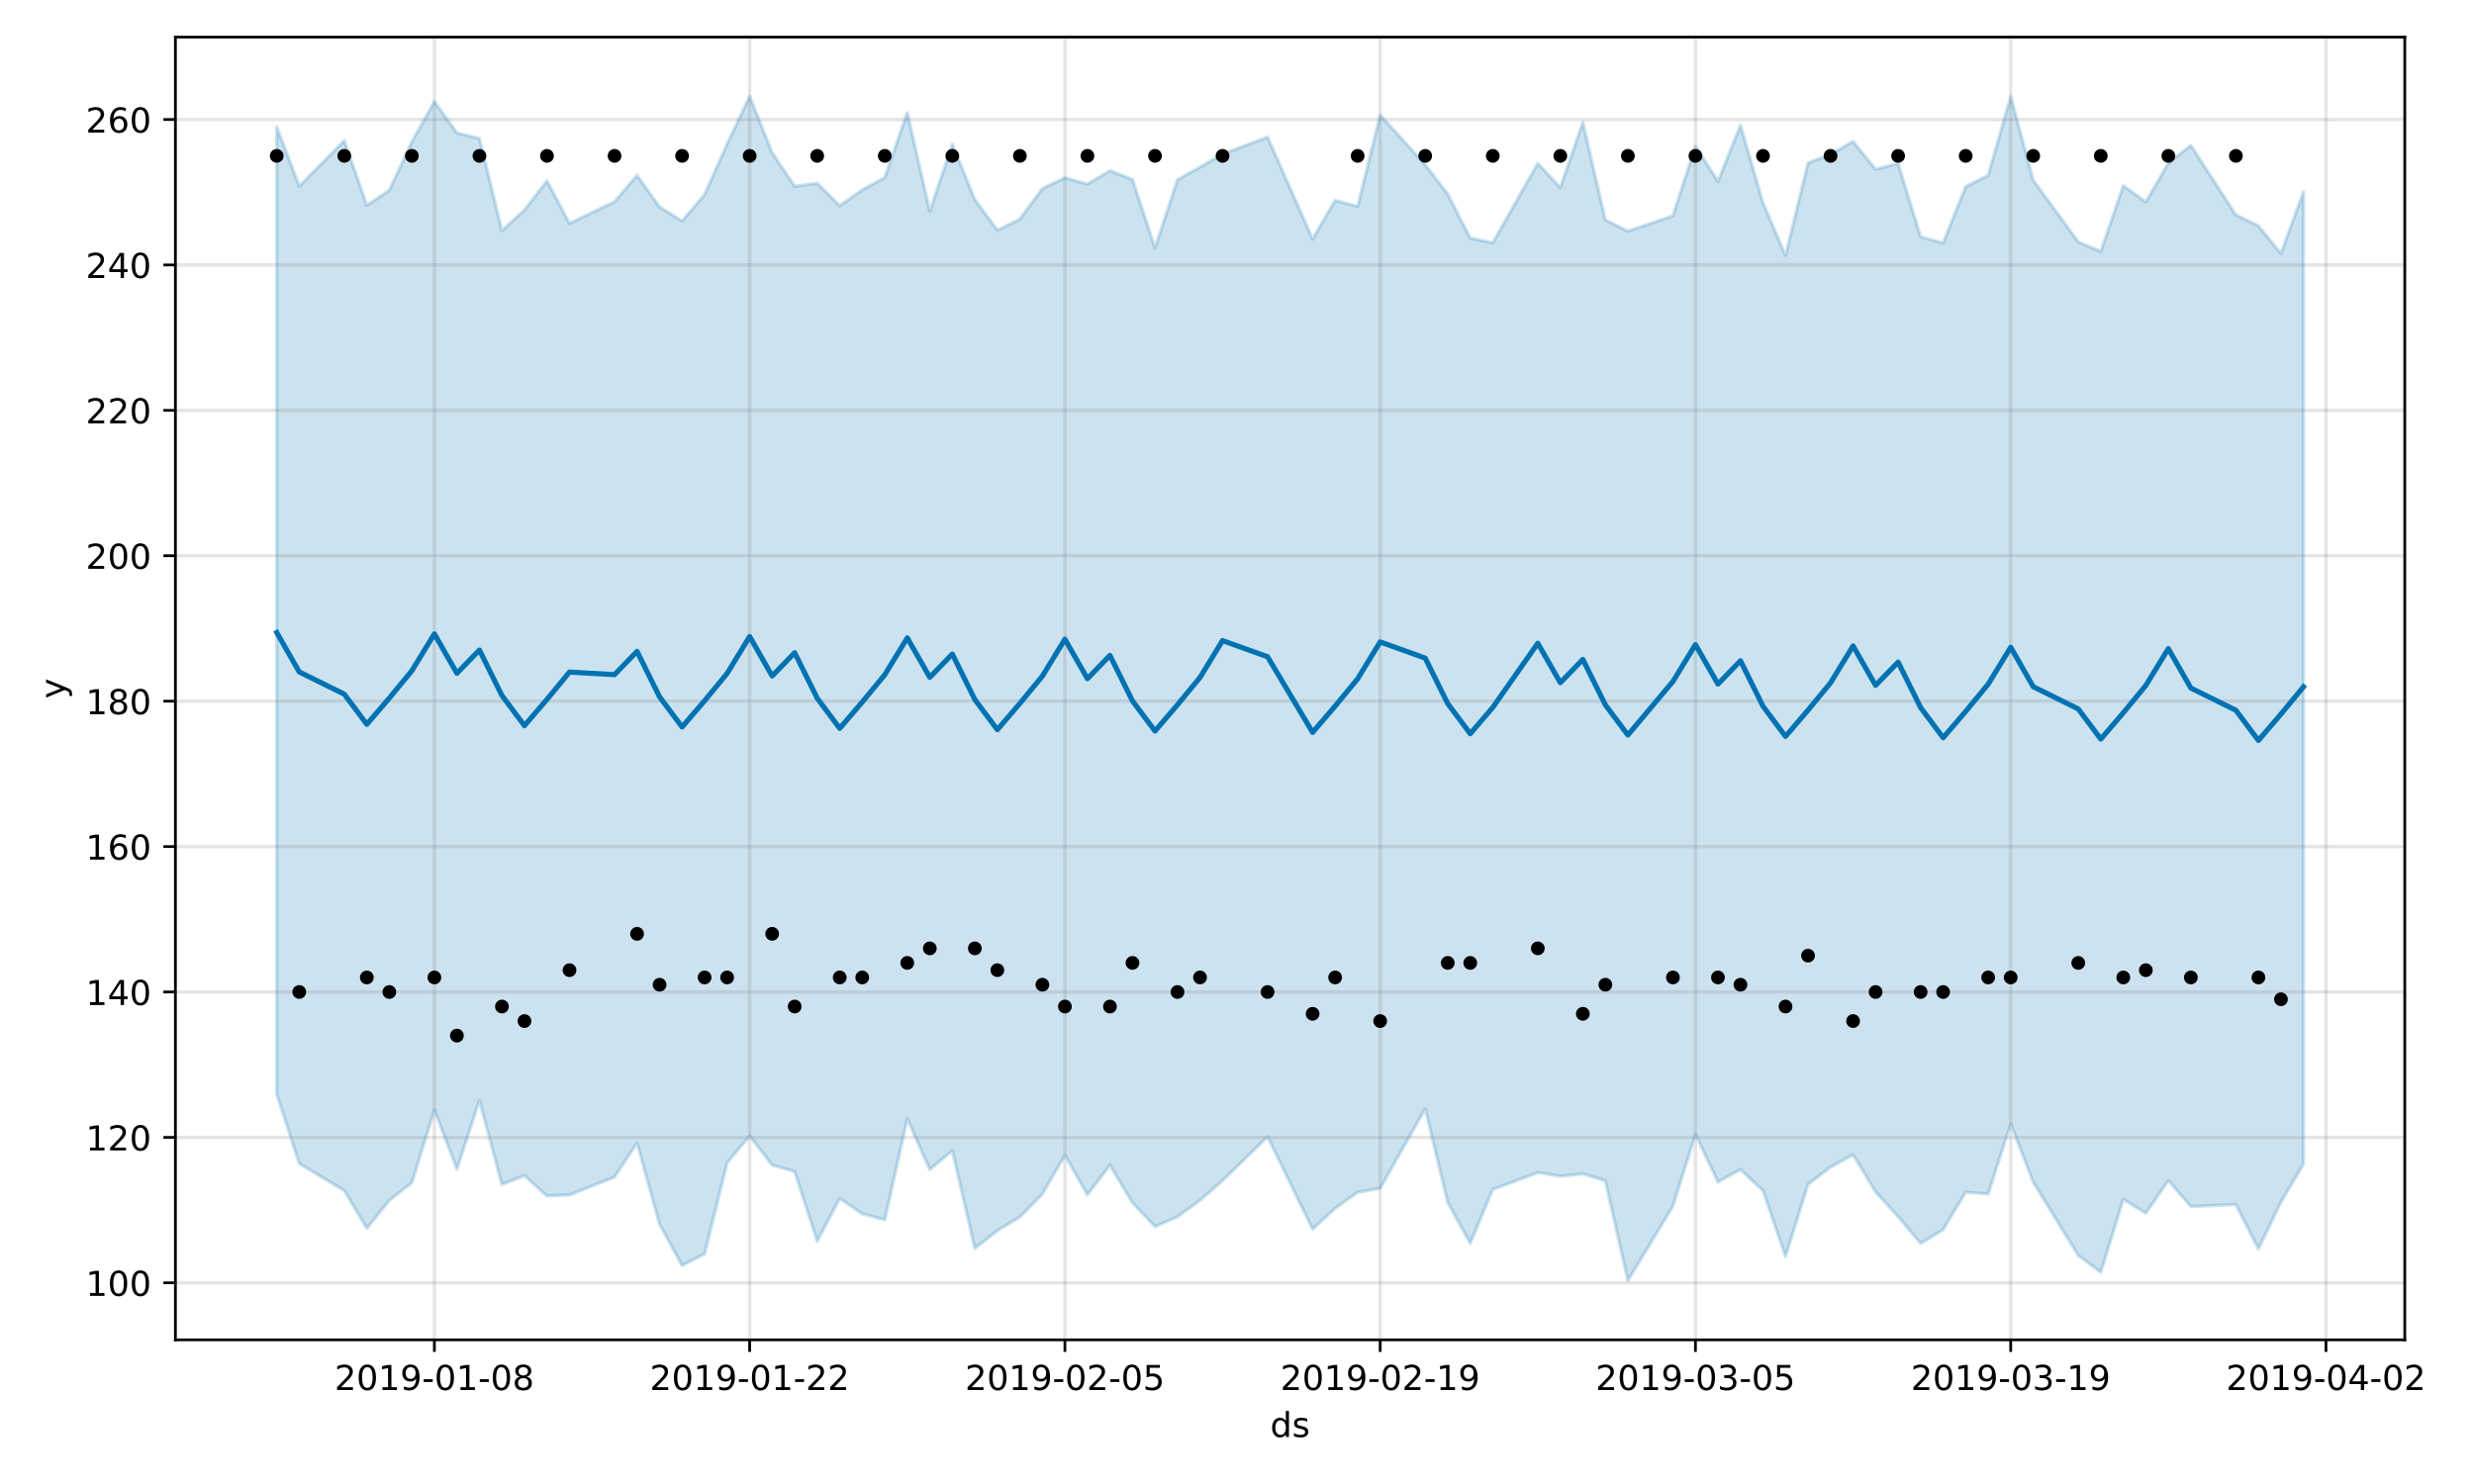 <?xml version="1.0" encoding="utf-8" standalone="no"?>
<!DOCTYPE svg PUBLIC "-//W3C//DTD SVG 1.1//EN"
  "http://www.w3.org/Graphics/SVG/1.1/DTD/svg11.dtd">
<!-- Created with matplotlib (https://matplotlib.org/) -->
<svg height="432pt" version="1.1" viewBox="0 0 720 432" width="720pt" xmlns="http://www.w3.org/2000/svg" xmlns:xlink="http://www.w3.org/1999/xlink">
 <defs>
  <style type="text/css">
*{stroke-linecap:butt;stroke-linejoin:round;}
  </style>
 </defs>
 <g id="figure_1">
  <g id="patch_1">
   <path d="M 0 432 
L 720 432 
L 720 0 
L 0 0 
z
" style="fill:#ffffff;"/>
  </g>
  <g id="axes_1">
   <g id="patch_2">
    <path d="M 51.05 390.04 
L 699.857 390.04 
L 699.857 10.8 
L 51.05 10.8 
z
" style="fill:#ffffff;"/>
   </g>
   <g id="PolyCollection_1">
    <defs>
     <path d="M 80.541 -395.069 
L 80.541 -113.489 
L 87.095 -93.258 
L 100.202 -85.398 
L 106.756 -74.428 
L 113.309 -82.55 
L 119.863 -87.703 
L 126.417 -108.897 
L 132.97 -91.669 
L 139.524 -111.649 
L 146.077 -87.191 
L 152.631 -89.77 
L 159.185 -83.842 
L 165.738 -84.135 
L 178.845 -89.346 
L 185.399 -99.259 
L 191.953 -75.604 
L 198.506 -63.604 
L 205.06 -66.985 
L 211.613 -93.482 
L 218.167 -101.319 
L 224.721 -92.822 
L 231.274 -90.963 
L 237.828 -70.712 
L 244.381 -83.142 
L 250.935 -78.654 
L 257.489 -76.918 
L 264.042 -106.298 
L 270.596 -91.541 
L 277.15 -97.039 
L 283.703 -68.591 
L 290.257 -73.751 
L 296.81 -77.734 
L 303.364 -84.403 
L 309.918 -95.698 
L 316.471 -84.203 
L 323.025 -92.816 
L 329.578 -81.877 
L 336.132 -74.913 
L 342.686 -77.811 
L 349.239 -82.56 
L 355.793 -88.309 
L 368.9 -101.105 
L 382.007 -74.164 
L 388.561 -80.222 
L 395.114 -84.902 
L 401.668 -86.085 
L 414.775 -109.227 
L 421.329 -81.933 
L 427.883 -70.086 
L 434.436 -85.737 
L 447.543 -90.658 
L 454.097 -89.603 
L 460.651 -90.274 
L 467.204 -88.248 
L 473.758 -59.198 
L 486.865 -80.884 
L 493.419 -101.789 
L 499.972 -87.909 
L 506.526 -91.542 
L 513.079 -85.381 
L 519.633 -66.271 
L 526.187 -87.225 
L 532.74 -92.259 
L 539.294 -95.855 
L 545.847 -85.046 
L 552.401 -77.841 
L 558.955 -70.031 
L 565.508 -74.058 
L 572.062 -84.944 
L 578.616 -84.442 
L 585.169 -104.881 
L 591.723 -87.865 
L 604.83 -66.531 
L 611.384 -61.652 
L 617.937 -82.86 
L 624.491 -78.843 
L 631.044 -88.303 
L 637.598 -80.77 
L 650.705 -81.363 
L 657.259 -68.427 
L 663.812 -82.064 
L 670.366 -93.145 
L 670.366 -376.138 
L 670.366 -376.138 
L 663.812 -358.175 
L 657.259 -366.242 
L 650.705 -369.444 
L 637.598 -389.675 
L 631.044 -384.489 
L 624.491 -373.226 
L 617.937 -377.945 
L 611.384 -358.801 
L 604.83 -361.574 
L 591.723 -379.534 
L 585.169 -403.915 
L 578.616 -380.978 
L 572.062 -377.639 
L 565.508 -361.255 
L 558.955 -363.06 
L 552.401 -384.434 
L 545.847 -382.712 
L 539.294 -390.827 
L 532.74 -387.054 
L 526.187 -384.578 
L 519.633 -357.629 
L 513.079 -372.952 
L 506.526 -395.504 
L 499.972 -379.22 
L 493.419 -389.454 
L 486.865 -369.183 
L 473.758 -364.704 
L 467.204 -367.978 
L 460.651 -396.375 
L 454.097 -377.384 
L 447.543 -384.439 
L 434.436 -361.325 
L 427.883 -362.685 
L 421.329 -375.486 
L 414.775 -384.055 
L 401.668 -398.505 
L 395.114 -371.947 
L 388.561 -373.657 
L 382.007 -362.409 
L 368.9 -392.103 
L 355.793 -387.154 
L 349.239 -383.342 
L 342.686 -379.664 
L 336.132 -359.832 
L 329.578 -379.752 
L 323.025 -382.332 
L 316.471 -378.414 
L 309.918 -380.248 
L 303.364 -377.113 
L 296.81 -368.215 
L 290.257 -364.994 
L 283.703 -373.895 
L 277.15 -390.018 
L 270.596 -370.53 
L 264.042 -399.216 
L 257.489 -380.308 
L 250.935 -376.736 
L 244.381 -372.112 
L 237.828 -378.646 
L 231.274 -377.779 
L 224.721 -387.537 
L 218.167 -403.962 
L 211.613 -390.088 
L 205.06 -375.353 
L 198.506 -367.66 
L 191.953 -371.771 
L 185.399 -380.955 
L 178.845 -373.268 
L 165.738 -366.973 
L 159.185 -379.331 
L 152.631 -370.873 
L 146.077 -364.841 
L 139.524 -391.705 
L 132.97 -393.311 
L 126.417 -402.439 
L 119.863 -390.724 
L 113.309 -376.613 
L 106.756 -372.226 
L 100.202 -391.08 
L 87.095 -377.785 
L 80.541 -395.069 
z
" id="m554497283e" style="stroke:#0072b2;stroke-opacity:0.2;"/>
    </defs>
    <g clip-path="url(#p445c04b653)">
     <use style="fill:#0072b2;fill-opacity:0.2;stroke:#0072b2;stroke-opacity:0.2;" x="0" xlink:href="#m554497283e" y="432"/>
    </g>
   </g>
   <g id="matplotlib.axis_1">
    <g id="xtick_1">
     <g id="line2d_1">
      <path clip-path="url(#p445c04b653)" d="M 126.417 390.04 
L 126.417 10.8 
" style="fill:none;stroke:#808080;stroke-linecap:square;stroke-opacity:0.2;"/>
     </g>
     <g id="line2d_2">
      <defs>
       <path d="M 0 0 
L 0 3.5 
" id="m35f6bb94ff" style="stroke:#000000;stroke-width:0.8;"/>
      </defs>
      <g>
       <use style="stroke:#000000;stroke-width:0.8;" x="126.417" xlink:href="#m35f6bb94ff" y="390.04"/>
      </g>
     </g>
     <g id="text_1">
      <!-- 2019-01-08 -->
      <defs>
       <path d="M 19.188 8.297 
L 53.609 8.297 
L 53.609 0 
L 7.328 0 
L 7.328 8.297 
Q 12.938 14.109 22.625 23.891 
Q 32.328 33.688 34.812 36.531 
Q 39.547 41.844 41.422 45.531 
Q 43.312 49.219 43.312 52.781 
Q 43.312 58.594 39.234 62.25 
Q 35.156 65.922 28.609 65.922 
Q 23.969 65.922 18.812 64.312 
Q 13.672 62.703 7.812 59.422 
L 7.812 69.391 
Q 13.766 71.781 18.938 73 
Q 24.125 74.219 28.422 74.219 
Q 39.75 74.219 46.484 68.547 
Q 53.219 62.891 53.219 53.422 
Q 53.219 48.922 51.531 44.891 
Q 49.859 40.875 45.406 35.406 
Q 44.188 33.984 37.641 27.219 
Q 31.109 20.453 19.188 8.297 
z
" id="DejaVuSans-50"/>
       <path d="M 31.781 66.406 
Q 24.172 66.406 20.328 58.906 
Q 16.5 51.422 16.5 36.375 
Q 16.5 21.391 20.328 13.891 
Q 24.172 6.391 31.781 6.391 
Q 39.453 6.391 43.281 13.891 
Q 47.125 21.391 47.125 36.375 
Q 47.125 51.422 43.281 58.906 
Q 39.453 66.406 31.781 66.406 
z
M 31.781 74.219 
Q 44.047 74.219 50.516 64.516 
Q 56.984 54.828 56.984 36.375 
Q 56.984 17.969 50.516 8.266 
Q 44.047 -1.422 31.781 -1.422 
Q 19.531 -1.422 13.062 8.266 
Q 6.594 17.969 6.594 36.375 
Q 6.594 54.828 13.062 64.516 
Q 19.531 74.219 31.781 74.219 
z
" id="DejaVuSans-48"/>
       <path d="M 12.406 8.297 
L 28.516 8.297 
L 28.516 63.922 
L 10.984 60.406 
L 10.984 69.391 
L 28.422 72.906 
L 38.281 72.906 
L 38.281 8.297 
L 54.391 8.297 
L 54.391 0 
L 12.406 0 
z
" id="DejaVuSans-49"/>
       <path d="M 10.984 1.516 
L 10.984 10.5 
Q 14.703 8.734 18.5 7.812 
Q 22.312 6.891 25.984 6.891 
Q 35.75 6.891 40.891 13.453 
Q 46.047 20.016 46.781 33.406 
Q 43.953 29.203 39.594 26.953 
Q 35.25 24.703 29.984 24.703 
Q 19.047 24.703 12.672 31.312 
Q 6.297 37.938 6.297 49.422 
Q 6.297 60.641 12.938 67.422 
Q 19.578 74.219 30.609 74.219 
Q 43.266 74.219 49.922 64.516 
Q 56.594 54.828 56.594 36.375 
Q 56.594 19.141 48.406 8.859 
Q 40.234 -1.422 26.422 -1.422 
Q 22.703 -1.422 18.891 -0.688 
Q 15.094 0.047 10.984 1.516 
z
M 30.609 32.422 
Q 37.25 32.422 41.125 36.953 
Q 45.016 41.5 45.016 49.422 
Q 45.016 57.281 41.125 61.844 
Q 37.25 66.406 30.609 66.406 
Q 23.969 66.406 20.094 61.844 
Q 16.219 57.281 16.219 49.422 
Q 16.219 41.5 20.094 36.953 
Q 23.969 32.422 30.609 32.422 
z
" id="DejaVuSans-57"/>
       <path d="M 4.891 31.391 
L 31.203 31.391 
L 31.203 23.391 
L 4.891 23.391 
z
" id="DejaVuSans-45"/>
       <path d="M 31.781 34.625 
Q 24.75 34.625 20.719 30.859 
Q 16.703 27.094 16.703 20.516 
Q 16.703 13.922 20.719 10.156 
Q 24.75 6.391 31.781 6.391 
Q 38.812 6.391 42.859 10.172 
Q 46.922 13.969 46.922 20.516 
Q 46.922 27.094 42.891 30.859 
Q 38.875 34.625 31.781 34.625 
z
M 21.922 38.812 
Q 15.578 40.375 12.031 44.719 
Q 8.5 49.078 8.5 55.328 
Q 8.5 64.062 14.719 69.141 
Q 20.953 74.219 31.781 74.219 
Q 42.672 74.219 48.875 69.141 
Q 55.078 64.062 55.078 55.328 
Q 55.078 49.078 51.531 44.719 
Q 48 40.375 41.703 38.812 
Q 48.828 37.156 52.797 32.312 
Q 56.781 27.484 56.781 20.516 
Q 56.781 9.906 50.312 4.234 
Q 43.844 -1.422 31.781 -1.422 
Q 19.734 -1.422 13.25 4.234 
Q 6.781 9.906 6.781 20.516 
Q 6.781 27.484 10.781 32.312 
Q 14.797 37.156 21.922 38.812 
z
M 18.312 54.391 
Q 18.312 48.734 21.844 45.562 
Q 25.391 42.391 31.781 42.391 
Q 38.141 42.391 41.719 45.562 
Q 45.312 48.734 45.312 54.391 
Q 45.312 60.062 41.719 63.234 
Q 38.141 66.406 31.781 66.406 
Q 25.391 66.406 21.844 63.234 
Q 18.312 60.062 18.312 54.391 
z
" id="DejaVuSans-56"/>
      </defs>
      <g transform="translate(97.359 404.638)scale(0.1 -0.1)">
       <use xlink:href="#DejaVuSans-50"/>
       <use x="63.623" xlink:href="#DejaVuSans-48"/>
       <use x="127.246" xlink:href="#DejaVuSans-49"/>
       <use x="190.869" xlink:href="#DejaVuSans-57"/>
       <use x="254.492" xlink:href="#DejaVuSans-45"/>
       <use x="290.576" xlink:href="#DejaVuSans-48"/>
       <use x="354.199" xlink:href="#DejaVuSans-49"/>
       <use x="417.822" xlink:href="#DejaVuSans-45"/>
       <use x="453.906" xlink:href="#DejaVuSans-48"/>
       <use x="517.529" xlink:href="#DejaVuSans-56"/>
      </g>
     </g>
    </g>
    <g id="xtick_2">
     <g id="line2d_3">
      <path clip-path="url(#p445c04b653)" d="M 218.167 390.04 
L 218.167 10.8 
" style="fill:none;stroke:#808080;stroke-linecap:square;stroke-opacity:0.2;"/>
     </g>
     <g id="line2d_4">
      <g>
       <use style="stroke:#000000;stroke-width:0.8;" x="218.167" xlink:href="#m35f6bb94ff" y="390.04"/>
      </g>
     </g>
     <g id="text_2">
      <!-- 2019-01-22 -->
      <g transform="translate(189.109 404.638)scale(0.1 -0.1)">
       <use xlink:href="#DejaVuSans-50"/>
       <use x="63.623" xlink:href="#DejaVuSans-48"/>
       <use x="127.246" xlink:href="#DejaVuSans-49"/>
       <use x="190.869" xlink:href="#DejaVuSans-57"/>
       <use x="254.492" xlink:href="#DejaVuSans-45"/>
       <use x="290.576" xlink:href="#DejaVuSans-48"/>
       <use x="354.199" xlink:href="#DejaVuSans-49"/>
       <use x="417.822" xlink:href="#DejaVuSans-45"/>
       <use x="453.906" xlink:href="#DejaVuSans-50"/>
       <use x="517.529" xlink:href="#DejaVuSans-50"/>
      </g>
     </g>
    </g>
    <g id="xtick_3">
     <g id="line2d_5">
      <path clip-path="url(#p445c04b653)" d="M 309.918 390.04 
L 309.918 10.8 
" style="fill:none;stroke:#808080;stroke-linecap:square;stroke-opacity:0.2;"/>
     </g>
     <g id="line2d_6">
      <g>
       <use style="stroke:#000000;stroke-width:0.8;" x="309.918" xlink:href="#m35f6bb94ff" y="390.04"/>
      </g>
     </g>
     <g id="text_3">
      <!-- 2019-02-05 -->
      <defs>
       <path d="M 10.797 72.906 
L 49.516 72.906 
L 49.516 64.594 
L 19.828 64.594 
L 19.828 46.734 
Q 21.969 47.469 24.109 47.828 
Q 26.266 48.188 28.422 48.188 
Q 40.625 48.188 47.75 41.5 
Q 54.891 34.812 54.891 23.391 
Q 54.891 11.625 47.562 5.094 
Q 40.234 -1.422 26.906 -1.422 
Q 22.312 -1.422 17.547 -0.641 
Q 12.797 0.141 7.719 1.703 
L 7.719 11.625 
Q 12.109 9.234 16.797 8.062 
Q 21.484 6.891 26.703 6.891 
Q 35.156 6.891 40.078 11.328 
Q 45.016 15.766 45.016 23.391 
Q 45.016 31 40.078 35.438 
Q 35.156 39.891 26.703 39.891 
Q 22.75 39.891 18.812 39.016 
Q 14.891 38.141 10.797 36.281 
z
" id="DejaVuSans-53"/>
      </defs>
      <g transform="translate(280.86 404.638)scale(0.1 -0.1)">
       <use xlink:href="#DejaVuSans-50"/>
       <use x="63.623" xlink:href="#DejaVuSans-48"/>
       <use x="127.246" xlink:href="#DejaVuSans-49"/>
       <use x="190.869" xlink:href="#DejaVuSans-57"/>
       <use x="254.492" xlink:href="#DejaVuSans-45"/>
       <use x="290.576" xlink:href="#DejaVuSans-48"/>
       <use x="354.199" xlink:href="#DejaVuSans-50"/>
       <use x="417.822" xlink:href="#DejaVuSans-45"/>
       <use x="453.906" xlink:href="#DejaVuSans-48"/>
       <use x="517.529" xlink:href="#DejaVuSans-53"/>
      </g>
     </g>
    </g>
    <g id="xtick_4">
     <g id="line2d_7">
      <path clip-path="url(#p445c04b653)" d="M 401.668 390.04 
L 401.668 10.8 
" style="fill:none;stroke:#808080;stroke-linecap:square;stroke-opacity:0.2;"/>
     </g>
     <g id="line2d_8">
      <g>
       <use style="stroke:#000000;stroke-width:0.8;" x="401.668" xlink:href="#m35f6bb94ff" y="390.04"/>
      </g>
     </g>
     <g id="text_4">
      <!-- 2019-02-19 -->
      <g transform="translate(372.61 404.638)scale(0.1 -0.1)">
       <use xlink:href="#DejaVuSans-50"/>
       <use x="63.623" xlink:href="#DejaVuSans-48"/>
       <use x="127.246" xlink:href="#DejaVuSans-49"/>
       <use x="190.869" xlink:href="#DejaVuSans-57"/>
       <use x="254.492" xlink:href="#DejaVuSans-45"/>
       <use x="290.576" xlink:href="#DejaVuSans-48"/>
       <use x="354.199" xlink:href="#DejaVuSans-50"/>
       <use x="417.822" xlink:href="#DejaVuSans-45"/>
       <use x="453.906" xlink:href="#DejaVuSans-49"/>
       <use x="517.529" xlink:href="#DejaVuSans-57"/>
      </g>
     </g>
    </g>
    <g id="xtick_5">
     <g id="line2d_9">
      <path clip-path="url(#p445c04b653)" d="M 493.419 390.04 
L 493.419 10.8 
" style="fill:none;stroke:#808080;stroke-linecap:square;stroke-opacity:0.2;"/>
     </g>
     <g id="line2d_10">
      <g>
       <use style="stroke:#000000;stroke-width:0.8;" x="493.419" xlink:href="#m35f6bb94ff" y="390.04"/>
      </g>
     </g>
     <g id="text_5">
      <!-- 2019-03-05 -->
      <defs>
       <path d="M 40.578 39.312 
Q 47.656 37.797 51.625 33 
Q 55.609 28.219 55.609 21.188 
Q 55.609 10.406 48.188 4.484 
Q 40.766 -1.422 27.094 -1.422 
Q 22.516 -1.422 17.656 -0.516 
Q 12.797 0.391 7.625 2.203 
L 7.625 11.719 
Q 11.719 9.328 16.594 8.109 
Q 21.484 6.891 26.812 6.891 
Q 36.078 6.891 40.938 10.547 
Q 45.797 14.203 45.797 21.188 
Q 45.797 27.641 41.281 31.266 
Q 36.766 34.906 28.719 34.906 
L 20.219 34.906 
L 20.219 43.016 
L 29.109 43.016 
Q 36.375 43.016 40.234 45.922 
Q 44.094 48.828 44.094 54.297 
Q 44.094 59.906 40.109 62.906 
Q 36.141 65.922 28.719 65.922 
Q 24.656 65.922 20.016 65.031 
Q 15.375 64.156 9.812 62.312 
L 9.812 71.094 
Q 15.438 72.656 20.344 73.438 
Q 25.25 74.219 29.594 74.219 
Q 40.828 74.219 47.359 69.109 
Q 53.906 64.016 53.906 55.328 
Q 53.906 49.266 50.438 45.094 
Q 46.969 40.922 40.578 39.312 
z
" id="DejaVuSans-51"/>
      </defs>
      <g transform="translate(464.361 404.638)scale(0.1 -0.1)">
       <use xlink:href="#DejaVuSans-50"/>
       <use x="63.623" xlink:href="#DejaVuSans-48"/>
       <use x="127.246" xlink:href="#DejaVuSans-49"/>
       <use x="190.869" xlink:href="#DejaVuSans-57"/>
       <use x="254.492" xlink:href="#DejaVuSans-45"/>
       <use x="290.576" xlink:href="#DejaVuSans-48"/>
       <use x="354.199" xlink:href="#DejaVuSans-51"/>
       <use x="417.822" xlink:href="#DejaVuSans-45"/>
       <use x="453.906" xlink:href="#DejaVuSans-48"/>
       <use x="517.529" xlink:href="#DejaVuSans-53"/>
      </g>
     </g>
    </g>
    <g id="xtick_6">
     <g id="line2d_11">
      <path clip-path="url(#p445c04b653)" d="M 585.169 390.04 
L 585.169 10.8 
" style="fill:none;stroke:#808080;stroke-linecap:square;stroke-opacity:0.2;"/>
     </g>
     <g id="line2d_12">
      <g>
       <use style="stroke:#000000;stroke-width:0.8;" x="585.169" xlink:href="#m35f6bb94ff" y="390.04"/>
      </g>
     </g>
     <g id="text_6">
      <!-- 2019-03-19 -->
      <g transform="translate(556.111 404.638)scale(0.1 -0.1)">
       <use xlink:href="#DejaVuSans-50"/>
       <use x="63.623" xlink:href="#DejaVuSans-48"/>
       <use x="127.246" xlink:href="#DejaVuSans-49"/>
       <use x="190.869" xlink:href="#DejaVuSans-57"/>
       <use x="254.492" xlink:href="#DejaVuSans-45"/>
       <use x="290.576" xlink:href="#DejaVuSans-48"/>
       <use x="354.199" xlink:href="#DejaVuSans-51"/>
       <use x="417.822" xlink:href="#DejaVuSans-45"/>
       <use x="453.906" xlink:href="#DejaVuSans-49"/>
       <use x="517.529" xlink:href="#DejaVuSans-57"/>
      </g>
     </g>
    </g>
    <g id="xtick_7">
     <g id="line2d_13">
      <path clip-path="url(#p445c04b653)" d="M 676.92 390.04 
L 676.92 10.8 
" style="fill:none;stroke:#808080;stroke-linecap:square;stroke-opacity:0.2;"/>
     </g>
     <g id="line2d_14">
      <g>
       <use style="stroke:#000000;stroke-width:0.8;" x="676.92" xlink:href="#m35f6bb94ff" y="390.04"/>
      </g>
     </g>
     <g id="text_7">
      <!-- 2019-04-02 -->
      <defs>
       <path d="M 37.797 64.312 
L 12.891 25.391 
L 37.797 25.391 
z
M 35.203 72.906 
L 47.609 72.906 
L 47.609 25.391 
L 58.016 25.391 
L 58.016 17.188 
L 47.609 17.188 
L 47.609 0 
L 37.797 0 
L 37.797 17.188 
L 4.891 17.188 
L 4.891 26.703 
z
" id="DejaVuSans-52"/>
      </defs>
      <g transform="translate(647.862 404.638)scale(0.1 -0.1)">
       <use xlink:href="#DejaVuSans-50"/>
       <use x="63.623" xlink:href="#DejaVuSans-48"/>
       <use x="127.246" xlink:href="#DejaVuSans-49"/>
       <use x="190.869" xlink:href="#DejaVuSans-57"/>
       <use x="254.492" xlink:href="#DejaVuSans-45"/>
       <use x="290.576" xlink:href="#DejaVuSans-48"/>
       <use x="354.199" xlink:href="#DejaVuSans-52"/>
       <use x="417.822" xlink:href="#DejaVuSans-45"/>
       <use x="453.906" xlink:href="#DejaVuSans-48"/>
       <use x="517.529" xlink:href="#DejaVuSans-50"/>
      </g>
     </g>
    </g>
    <g id="text_8">
     <!-- ds -->
     <defs>
      <path d="M 45.406 46.391 
L 45.406 75.984 
L 54.391 75.984 
L 54.391 0 
L 45.406 0 
L 45.406 8.203 
Q 42.578 3.328 38.25 0.953 
Q 33.938 -1.422 27.875 -1.422 
Q 17.969 -1.422 11.734 6.484 
Q 5.516 14.406 5.516 27.297 
Q 5.516 40.188 11.734 48.094 
Q 17.969 56 27.875 56 
Q 33.938 56 38.25 53.625 
Q 42.578 51.266 45.406 46.391 
z
M 14.797 27.297 
Q 14.797 17.391 18.875 11.75 
Q 22.953 6.109 30.078 6.109 
Q 37.203 6.109 41.297 11.75 
Q 45.406 17.391 45.406 27.297 
Q 45.406 37.203 41.297 42.844 
Q 37.203 48.484 30.078 48.484 
Q 22.953 48.484 18.875 42.844 
Q 14.797 37.203 14.797 27.297 
z
" id="DejaVuSans-100"/>
      <path d="M 44.281 53.078 
L 44.281 44.578 
Q 40.484 46.531 36.375 47.5 
Q 32.281 48.484 27.875 48.484 
Q 21.188 48.484 17.844 46.438 
Q 14.5 44.391 14.5 40.281 
Q 14.5 37.156 16.891 35.375 
Q 19.281 33.594 26.516 31.984 
L 29.594 31.297 
Q 39.156 29.25 43.188 25.516 
Q 47.219 21.781 47.219 15.094 
Q 47.219 7.469 41.188 3.016 
Q 35.156 -1.422 24.609 -1.422 
Q 20.219 -1.422 15.453 -0.562 
Q 10.688 0.297 5.422 2 
L 5.422 11.281 
Q 10.406 8.688 15.234 7.391 
Q 20.062 6.109 24.812 6.109 
Q 31.156 6.109 34.562 8.281 
Q 37.984 10.453 37.984 14.406 
Q 37.984 18.062 35.516 20.016 
Q 33.062 21.969 24.703 23.781 
L 21.578 24.516 
Q 13.234 26.266 9.516 29.906 
Q 5.812 33.547 5.812 39.891 
Q 5.812 47.609 11.281 51.797 
Q 16.75 56 26.812 56 
Q 31.781 56 36.172 55.266 
Q 40.578 54.547 44.281 53.078 
z
" id="DejaVuSans-115"/>
     </defs>
     <g transform="translate(369.675 418.317)scale(0.1 -0.1)">
      <use xlink:href="#DejaVuSans-100"/>
      <use x="63.477" xlink:href="#DejaVuSans-115"/>
     </g>
    </g>
   </g>
   <g id="matplotlib.axis_2">
    <g id="ytick_1">
     <g id="line2d_15">
      <path clip-path="url(#p445c04b653)" d="M 51.05 373.433 
L 699.857 373.433 
" style="fill:none;stroke:#808080;stroke-linecap:square;stroke-opacity:0.2;"/>
     </g>
     <g id="line2d_16">
      <defs>
       <path d="M 0 0 
L -3.5 0 
" id="m3abdb7dad0" style="stroke:#000000;stroke-width:0.8;"/>
      </defs>
      <g>
       <use style="stroke:#000000;stroke-width:0.8;" x="51.05" xlink:href="#m3abdb7dad0" y="373.433"/>
      </g>
     </g>
     <g id="text_9">
      <!-- 100 -->
      <g transform="translate(24.962 377.233)scale(0.1 -0.1)">
       <use xlink:href="#DejaVuSans-49"/>
       <use x="63.623" xlink:href="#DejaVuSans-48"/>
       <use x="127.246" xlink:href="#DejaVuSans-48"/>
      </g>
     </g>
    </g>
    <g id="ytick_2">
     <g id="line2d_17">
      <path clip-path="url(#p445c04b653)" d="M 51.05 331.103 
L 699.857 331.103 
" style="fill:none;stroke:#808080;stroke-linecap:square;stroke-opacity:0.2;"/>
     </g>
     <g id="line2d_18">
      <g>
       <use style="stroke:#000000;stroke-width:0.8;" x="51.05" xlink:href="#m3abdb7dad0" y="331.103"/>
      </g>
     </g>
     <g id="text_10">
      <!-- 120 -->
      <g transform="translate(24.962 334.902)scale(0.1 -0.1)">
       <use xlink:href="#DejaVuSans-49"/>
       <use x="63.623" xlink:href="#DejaVuSans-50"/>
       <use x="127.246" xlink:href="#DejaVuSans-48"/>
      </g>
     </g>
    </g>
    <g id="ytick_3">
     <g id="line2d_19">
      <path clip-path="url(#p445c04b653)" d="M 51.05 288.773 
L 699.857 288.773 
" style="fill:none;stroke:#808080;stroke-linecap:square;stroke-opacity:0.2;"/>
     </g>
     <g id="line2d_20">
      <g>
       <use style="stroke:#000000;stroke-width:0.8;" x="51.05" xlink:href="#m3abdb7dad0" y="288.773"/>
      </g>
     </g>
     <g id="text_11">
      <!-- 140 -->
      <g transform="translate(24.962 292.572)scale(0.1 -0.1)">
       <use xlink:href="#DejaVuSans-49"/>
       <use x="63.623" xlink:href="#DejaVuSans-52"/>
       <use x="127.246" xlink:href="#DejaVuSans-48"/>
      </g>
     </g>
    </g>
    <g id="ytick_4">
     <g id="line2d_21">
      <path clip-path="url(#p445c04b653)" d="M 51.05 246.443 
L 699.857 246.443 
" style="fill:none;stroke:#808080;stroke-linecap:square;stroke-opacity:0.2;"/>
     </g>
     <g id="line2d_22">
      <g>
       <use style="stroke:#000000;stroke-width:0.8;" x="51.05" xlink:href="#m3abdb7dad0" y="246.443"/>
      </g>
     </g>
     <g id="text_12">
      <!-- 160 -->
      <defs>
       <path d="M 33.016 40.375 
Q 26.375 40.375 22.484 35.828 
Q 18.609 31.297 18.609 23.391 
Q 18.609 15.531 22.484 10.953 
Q 26.375 6.391 33.016 6.391 
Q 39.656 6.391 43.531 10.953 
Q 47.406 15.531 47.406 23.391 
Q 47.406 31.297 43.531 35.828 
Q 39.656 40.375 33.016 40.375 
z
M 52.594 71.297 
L 52.594 62.312 
Q 48.875 64.062 45.094 64.984 
Q 41.312 65.922 37.594 65.922 
Q 27.828 65.922 22.672 59.328 
Q 17.531 52.734 16.797 39.406 
Q 19.672 43.656 24.016 45.922 
Q 28.375 48.188 33.594 48.188 
Q 44.578 48.188 50.953 41.516 
Q 57.328 34.859 57.328 23.391 
Q 57.328 12.156 50.688 5.359 
Q 44.047 -1.422 33.016 -1.422 
Q 20.359 -1.422 13.672 8.266 
Q 6.984 17.969 6.984 36.375 
Q 6.984 53.656 15.188 63.938 
Q 23.391 74.219 37.203 74.219 
Q 40.922 74.219 44.703 73.484 
Q 48.484 72.75 52.594 71.297 
z
" id="DejaVuSans-54"/>
      </defs>
      <g transform="translate(24.962 250.242)scale(0.1 -0.1)">
       <use xlink:href="#DejaVuSans-49"/>
       <use x="63.623" xlink:href="#DejaVuSans-54"/>
       <use x="127.246" xlink:href="#DejaVuSans-48"/>
      </g>
     </g>
    </g>
    <g id="ytick_5">
     <g id="line2d_23">
      <path clip-path="url(#p445c04b653)" d="M 51.05 204.112 
L 699.857 204.112 
" style="fill:none;stroke:#808080;stroke-linecap:square;stroke-opacity:0.2;"/>
     </g>
     <g id="line2d_24">
      <g>
       <use style="stroke:#000000;stroke-width:0.8;" x="51.05" xlink:href="#m3abdb7dad0" y="204.112"/>
      </g>
     </g>
     <g id="text_13">
      <!-- 180 -->
      <g transform="translate(24.962 207.912)scale(0.1 -0.1)">
       <use xlink:href="#DejaVuSans-49"/>
       <use x="63.623" xlink:href="#DejaVuSans-56"/>
       <use x="127.246" xlink:href="#DejaVuSans-48"/>
      </g>
     </g>
    </g>
    <g id="ytick_6">
     <g id="line2d_25">
      <path clip-path="url(#p445c04b653)" d="M 51.05 161.782 
L 699.857 161.782 
" style="fill:none;stroke:#808080;stroke-linecap:square;stroke-opacity:0.2;"/>
     </g>
     <g id="line2d_26">
      <g>
       <use style="stroke:#000000;stroke-width:0.8;" x="51.05" xlink:href="#m3abdb7dad0" y="161.782"/>
      </g>
     </g>
     <g id="text_14">
      <!-- 200 -->
      <g transform="translate(24.962 165.581)scale(0.1 -0.1)">
       <use xlink:href="#DejaVuSans-50"/>
       <use x="63.623" xlink:href="#DejaVuSans-48"/>
       <use x="127.246" xlink:href="#DejaVuSans-48"/>
      </g>
     </g>
    </g>
    <g id="ytick_7">
     <g id="line2d_27">
      <path clip-path="url(#p445c04b653)" d="M 51.05 119.452 
L 699.857 119.452 
" style="fill:none;stroke:#808080;stroke-linecap:square;stroke-opacity:0.2;"/>
     </g>
     <g id="line2d_28">
      <g>
       <use style="stroke:#000000;stroke-width:0.8;" x="51.05" xlink:href="#m3abdb7dad0" y="119.452"/>
      </g>
     </g>
     <g id="text_15">
      <!-- 220 -->
      <g transform="translate(24.962 123.251)scale(0.1 -0.1)">
       <use xlink:href="#DejaVuSans-50"/>
       <use x="63.623" xlink:href="#DejaVuSans-50"/>
       <use x="127.246" xlink:href="#DejaVuSans-48"/>
      </g>
     </g>
    </g>
    <g id="ytick_8">
     <g id="line2d_29">
      <path clip-path="url(#p445c04b653)" d="M 51.05 77.122 
L 699.857 77.122 
" style="fill:none;stroke:#808080;stroke-linecap:square;stroke-opacity:0.2;"/>
     </g>
     <g id="line2d_30">
      <g>
       <use style="stroke:#000000;stroke-width:0.8;" x="51.05" xlink:href="#m3abdb7dad0" y="77.122"/>
      </g>
     </g>
     <g id="text_16">
      <!-- 240 -->
      <g transform="translate(24.962 80.921)scale(0.1 -0.1)">
       <use xlink:href="#DejaVuSans-50"/>
       <use x="63.623" xlink:href="#DejaVuSans-52"/>
       <use x="127.246" xlink:href="#DejaVuSans-48"/>
      </g>
     </g>
    </g>
    <g id="ytick_9">
     <g id="line2d_31">
      <path clip-path="url(#p445c04b653)" d="M 51.05 34.792 
L 699.857 34.792 
" style="fill:none;stroke:#808080;stroke-linecap:square;stroke-opacity:0.2;"/>
     </g>
     <g id="line2d_32">
      <g>
       <use style="stroke:#000000;stroke-width:0.8;" x="51.05" xlink:href="#m3abdb7dad0" y="34.792"/>
      </g>
     </g>
     <g id="text_17">
      <!-- 260 -->
      <g transform="translate(24.962 38.591)scale(0.1 -0.1)">
       <use xlink:href="#DejaVuSans-50"/>
       <use x="63.623" xlink:href="#DejaVuSans-54"/>
       <use x="127.246" xlink:href="#DejaVuSans-48"/>
      </g>
     </g>
    </g>
    <g id="text_18">
     <!-- y -->
     <defs>
      <path d="M 32.172 -5.078 
Q 28.375 -14.844 24.75 -17.812 
Q 21.141 -20.797 15.094 -20.797 
L 7.906 -20.797 
L 7.906 -13.281 
L 13.188 -13.281 
Q 16.891 -13.281 18.938 -11.516 
Q 21 -9.766 23.484 -3.219 
L 25.094 0.875 
L 2.984 54.688 
L 12.5 54.688 
L 29.594 11.922 
L 46.688 54.688 
L 56.203 54.688 
z
" id="DejaVuSans-121"/>
     </defs>
     <g transform="translate(18.883 203.379)rotate(-90)scale(0.1 -0.1)">
      <use xlink:href="#DejaVuSans-121"/>
     </g>
    </g>
   </g>
   <g id="line2d_33">
    <defs>
     <path d="M 0 1.5 
C 0.398 1.5 0.779 1.342 1.061 1.061 
C 1.342 0.779 1.5 0.398 1.5 0 
C 1.5 -0.398 1.342 -0.779 1.061 -1.061 
C 0.779 -1.342 0.398 -1.5 0 -1.5 
C -0.398 -1.5 -0.779 -1.342 -1.061 -1.061 
C -1.342 -0.779 -1.5 -0.398 -1.5 0 
C -1.5 0.398 -1.342 0.779 -1.061 1.061 
C -0.779 1.342 -0.398 1.5 0 1.5 
z
" id="m1279999008" style="stroke:#000000;"/>
    </defs>
    <g clip-path="url(#p445c04b653)">
     <use style="stroke:#000000;" x="80.541" xlink:href="#m1279999008" y="45.374"/>
     <use style="stroke:#000000;" x="87.095" xlink:href="#m1279999008" y="288.773"/>
     <use style="stroke:#000000;" x="100.202" xlink:href="#m1279999008" y="45.374"/>
     <use style="stroke:#000000;" x="106.756" xlink:href="#m1279999008" y="284.54"/>
     <use style="stroke:#000000;" x="113.309" xlink:href="#m1279999008" y="288.773"/>
     <use style="stroke:#000000;" x="119.863" xlink:href="#m1279999008" y="45.374"/>
     <use style="stroke:#000000;" x="126.417" xlink:href="#m1279999008" y="284.54"/>
     <use style="stroke:#000000;" x="132.97" xlink:href="#m1279999008" y="301.472"/>
     <use style="stroke:#000000;" x="139.524" xlink:href="#m1279999008" y="45.374"/>
     <use style="stroke:#000000;" x="146.077" xlink:href="#m1279999008" y="293.006"/>
     <use style="stroke:#000000;" x="152.631" xlink:href="#m1279999008" y="297.239"/>
     <use style="stroke:#000000;" x="159.185" xlink:href="#m1279999008" y="45.374"/>
     <use style="stroke:#000000;" x="165.738" xlink:href="#m1279999008" y="282.423"/>
     <use style="stroke:#000000;" x="178.845" xlink:href="#m1279999008" y="45.374"/>
     <use style="stroke:#000000;" x="185.399" xlink:href="#m1279999008" y="271.841"/>
     <use style="stroke:#000000;" x="191.953" xlink:href="#m1279999008" y="286.656"/>
     <use style="stroke:#000000;" x="198.506" xlink:href="#m1279999008" y="45.374"/>
     <use style="stroke:#000000;" x="205.06" xlink:href="#m1279999008" y="284.54"/>
     <use style="stroke:#000000;" x="211.613" xlink:href="#m1279999008" y="284.54"/>
     <use style="stroke:#000000;" x="218.167" xlink:href="#m1279999008" y="45.374"/>
     <use style="stroke:#000000;" x="224.721" xlink:href="#m1279999008" y="271.841"/>
     <use style="stroke:#000000;" x="231.274" xlink:href="#m1279999008" y="293.006"/>
     <use style="stroke:#000000;" x="237.828" xlink:href="#m1279999008" y="45.374"/>
     <use style="stroke:#000000;" x="244.381" xlink:href="#m1279999008" y="284.54"/>
     <use style="stroke:#000000;" x="250.935" xlink:href="#m1279999008" y="284.54"/>
     <use style="stroke:#000000;" x="257.489" xlink:href="#m1279999008" y="45.374"/>
     <use style="stroke:#000000;" x="264.042" xlink:href="#m1279999008" y="280.307"/>
     <use style="stroke:#000000;" x="270.596" xlink:href="#m1279999008" y="276.074"/>
     <use style="stroke:#000000;" x="277.15" xlink:href="#m1279999008" y="45.374"/>
     <use style="stroke:#000000;" x="283.703" xlink:href="#m1279999008" y="276.074"/>
     <use style="stroke:#000000;" x="290.257" xlink:href="#m1279999008" y="282.423"/>
     <use style="stroke:#000000;" x="296.81" xlink:href="#m1279999008" y="45.374"/>
     <use style="stroke:#000000;" x="303.364" xlink:href="#m1279999008" y="286.656"/>
     <use style="stroke:#000000;" x="309.918" xlink:href="#m1279999008" y="293.006"/>
     <use style="stroke:#000000;" x="316.471" xlink:href="#m1279999008" y="45.374"/>
     <use style="stroke:#000000;" x="323.025" xlink:href="#m1279999008" y="293.006"/>
     <use style="stroke:#000000;" x="329.578" xlink:href="#m1279999008" y="280.307"/>
     <use style="stroke:#000000;" x="336.132" xlink:href="#m1279999008" y="45.374"/>
     <use style="stroke:#000000;" x="342.686" xlink:href="#m1279999008" y="288.773"/>
     <use style="stroke:#000000;" x="349.239" xlink:href="#m1279999008" y="284.54"/>
     <use style="stroke:#000000;" x="355.793" xlink:href="#m1279999008" y="45.374"/>
     <use style="stroke:#000000;" x="368.9" xlink:href="#m1279999008" y="288.773"/>
     <use style="stroke:#000000;" x="382.007" xlink:href="#m1279999008" y="295.122"/>
     <use style="stroke:#000000;" x="388.561" xlink:href="#m1279999008" y="284.54"/>
     <use style="stroke:#000000;" x="395.114" xlink:href="#m1279999008" y="45.374"/>
     <use style="stroke:#000000;" x="401.668" xlink:href="#m1279999008" y="297.239"/>
     <use style="stroke:#000000;" x="414.775" xlink:href="#m1279999008" y="45.374"/>
     <use style="stroke:#000000;" x="421.329" xlink:href="#m1279999008" y="280.307"/>
     <use style="stroke:#000000;" x="427.883" xlink:href="#m1279999008" y="280.307"/>
     <use style="stroke:#000000;" x="434.436" xlink:href="#m1279999008" y="45.374"/>
     <use style="stroke:#000000;" x="447.543" xlink:href="#m1279999008" y="276.074"/>
     <use style="stroke:#000000;" x="454.097" xlink:href="#m1279999008" y="45.374"/>
     <use style="stroke:#000000;" x="460.651" xlink:href="#m1279999008" y="295.122"/>
     <use style="stroke:#000000;" x="467.204" xlink:href="#m1279999008" y="286.656"/>
     <use style="stroke:#000000;" x="473.758" xlink:href="#m1279999008" y="45.374"/>
     <use style="stroke:#000000;" x="486.865" xlink:href="#m1279999008" y="284.54"/>
     <use style="stroke:#000000;" x="493.419" xlink:href="#m1279999008" y="45.374"/>
     <use style="stroke:#000000;" x="499.972" xlink:href="#m1279999008" y="284.54"/>
     <use style="stroke:#000000;" x="506.526" xlink:href="#m1279999008" y="286.656"/>
     <use style="stroke:#000000;" x="513.079" xlink:href="#m1279999008" y="45.374"/>
     <use style="stroke:#000000;" x="519.633" xlink:href="#m1279999008" y="293.006"/>
     <use style="stroke:#000000;" x="526.187" xlink:href="#m1279999008" y="278.19"/>
     <use style="stroke:#000000;" x="532.74" xlink:href="#m1279999008" y="45.374"/>
     <use style="stroke:#000000;" x="539.294" xlink:href="#m1279999008" y="297.239"/>
     <use style="stroke:#000000;" x="545.847" xlink:href="#m1279999008" y="288.773"/>
     <use style="stroke:#000000;" x="552.401" xlink:href="#m1279999008" y="45.374"/>
     <use style="stroke:#000000;" x="558.955" xlink:href="#m1279999008" y="288.773"/>
     <use style="stroke:#000000;" x="565.508" xlink:href="#m1279999008" y="288.773"/>
     <use style="stroke:#000000;" x="572.062" xlink:href="#m1279999008" y="45.374"/>
     <use style="stroke:#000000;" x="578.616" xlink:href="#m1279999008" y="284.54"/>
     <use style="stroke:#000000;" x="585.169" xlink:href="#m1279999008" y="284.54"/>
     <use style="stroke:#000000;" x="591.723" xlink:href="#m1279999008" y="45.374"/>
     <use style="stroke:#000000;" x="604.83" xlink:href="#m1279999008" y="280.307"/>
     <use style="stroke:#000000;" x="611.384" xlink:href="#m1279999008" y="45.374"/>
     <use style="stroke:#000000;" x="617.937" xlink:href="#m1279999008" y="284.54"/>
     <use style="stroke:#000000;" x="624.491" xlink:href="#m1279999008" y="282.423"/>
     <use style="stroke:#000000;" x="631.044" xlink:href="#m1279999008" y="45.374"/>
     <use style="stroke:#000000;" x="637.598" xlink:href="#m1279999008" y="284.54"/>
     <use style="stroke:#000000;" x="650.705" xlink:href="#m1279999008" y="45.374"/>
     <use style="stroke:#000000;" x="657.259" xlink:href="#m1279999008" y="284.54"/>
     <use style="stroke:#000000;" x="663.812" xlink:href="#m1279999008" y="290.889"/>
    </g>
   </g>
   <g id="line2d_34">
    <path clip-path="url(#p445c04b653)" d="M 80.541 184.136 
L 87.095 195.607 
L 100.202 202.079 
L 106.756 210.85 
L 113.309 203.204 
L 119.863 195.254 
L 126.417 184.527 
L 132.97 195.998 
L 139.524 189.231 
L 146.077 202.469 
L 152.631 211.241 
L 159.185 203.594 
L 165.738 195.644 
L 178.845 196.389 
L 185.399 189.621 
L 191.953 202.86 
L 198.506 211.631 
L 205.06 203.985 
L 211.613 196.035 
L 218.167 185.308 
L 224.721 196.779 
L 231.274 190.012 
L 237.828 203.251 
L 244.381 212.022 
L 250.935 204.375 
L 257.489 196.425 
L 264.042 185.698 
L 270.596 197.17 
L 277.15 190.403 
L 283.703 203.641 
L 290.257 212.412 
L 296.81 204.766 
L 303.364 196.816 
L 309.918 186.089 
L 316.471 197.56 
L 323.025 190.793 
L 329.578 204.032 
L 336.132 212.803 
L 342.686 205.156 
L 349.239 197.206 
L 355.793 186.479 
L 368.9 191.184 
L 382.007 213.193 
L 388.561 205.547 
L 395.114 197.597 
L 401.668 186.87 
L 414.775 191.574 
L 421.329 204.813 
L 427.883 213.584 
L 434.436 205.937 
L 447.543 187.261 
L 454.097 198.732 
L 460.651 191.965 
L 467.204 205.203 
L 473.758 213.974 
L 486.865 198.378 
L 493.419 187.651 
L 499.972 199.123 
L 506.526 192.355 
L 513.079 205.594 
L 519.633 214.365 
L 526.187 206.719 
L 532.74 198.769 
L 539.294 188.042 
L 545.847 199.513 
L 552.401 192.746 
L 558.955 205.984 
L 565.508 214.756 
L 572.062 207.109 
L 578.616 199.159 
L 585.169 188.432 
L 591.723 199.904 
L 604.83 206.375 
L 611.384 215.146 
L 617.937 207.5 
L 624.491 199.55 
L 631.044 188.823 
L 637.598 200.294 
L 650.705 206.766 
L 657.259 215.537 
L 663.812 207.89 
L 670.366 199.94 
" style="fill:none;stroke:#0072b2;stroke-linecap:square;stroke-width:1.5;"/>
   </g>
   <g id="patch_3">
    <path d="M 51.05 390.04 
L 51.05 10.8 
" style="fill:none;stroke:#000000;stroke-linecap:square;stroke-linejoin:miter;stroke-width:0.8;"/>
   </g>
   <g id="patch_4">
    <path d="M 699.857 390.04 
L 699.857 10.8 
" style="fill:none;stroke:#000000;stroke-linecap:square;stroke-linejoin:miter;stroke-width:0.8;"/>
   </g>
   <g id="patch_5">
    <path d="M 51.05 390.04 
L 699.857 390.04 
" style="fill:none;stroke:#000000;stroke-linecap:square;stroke-linejoin:miter;stroke-width:0.8;"/>
   </g>
   <g id="patch_6">
    <path d="M 51.05 10.8 
L 699.857 10.8 
" style="fill:none;stroke:#000000;stroke-linecap:square;stroke-linejoin:miter;stroke-width:0.8;"/>
   </g>
  </g>
 </g>
 <defs>
  <clipPath id="p445c04b653">
   <rect height="379.24" width="648.807" x="51.05" y="10.8"/>
  </clipPath>
 </defs>
</svg>
